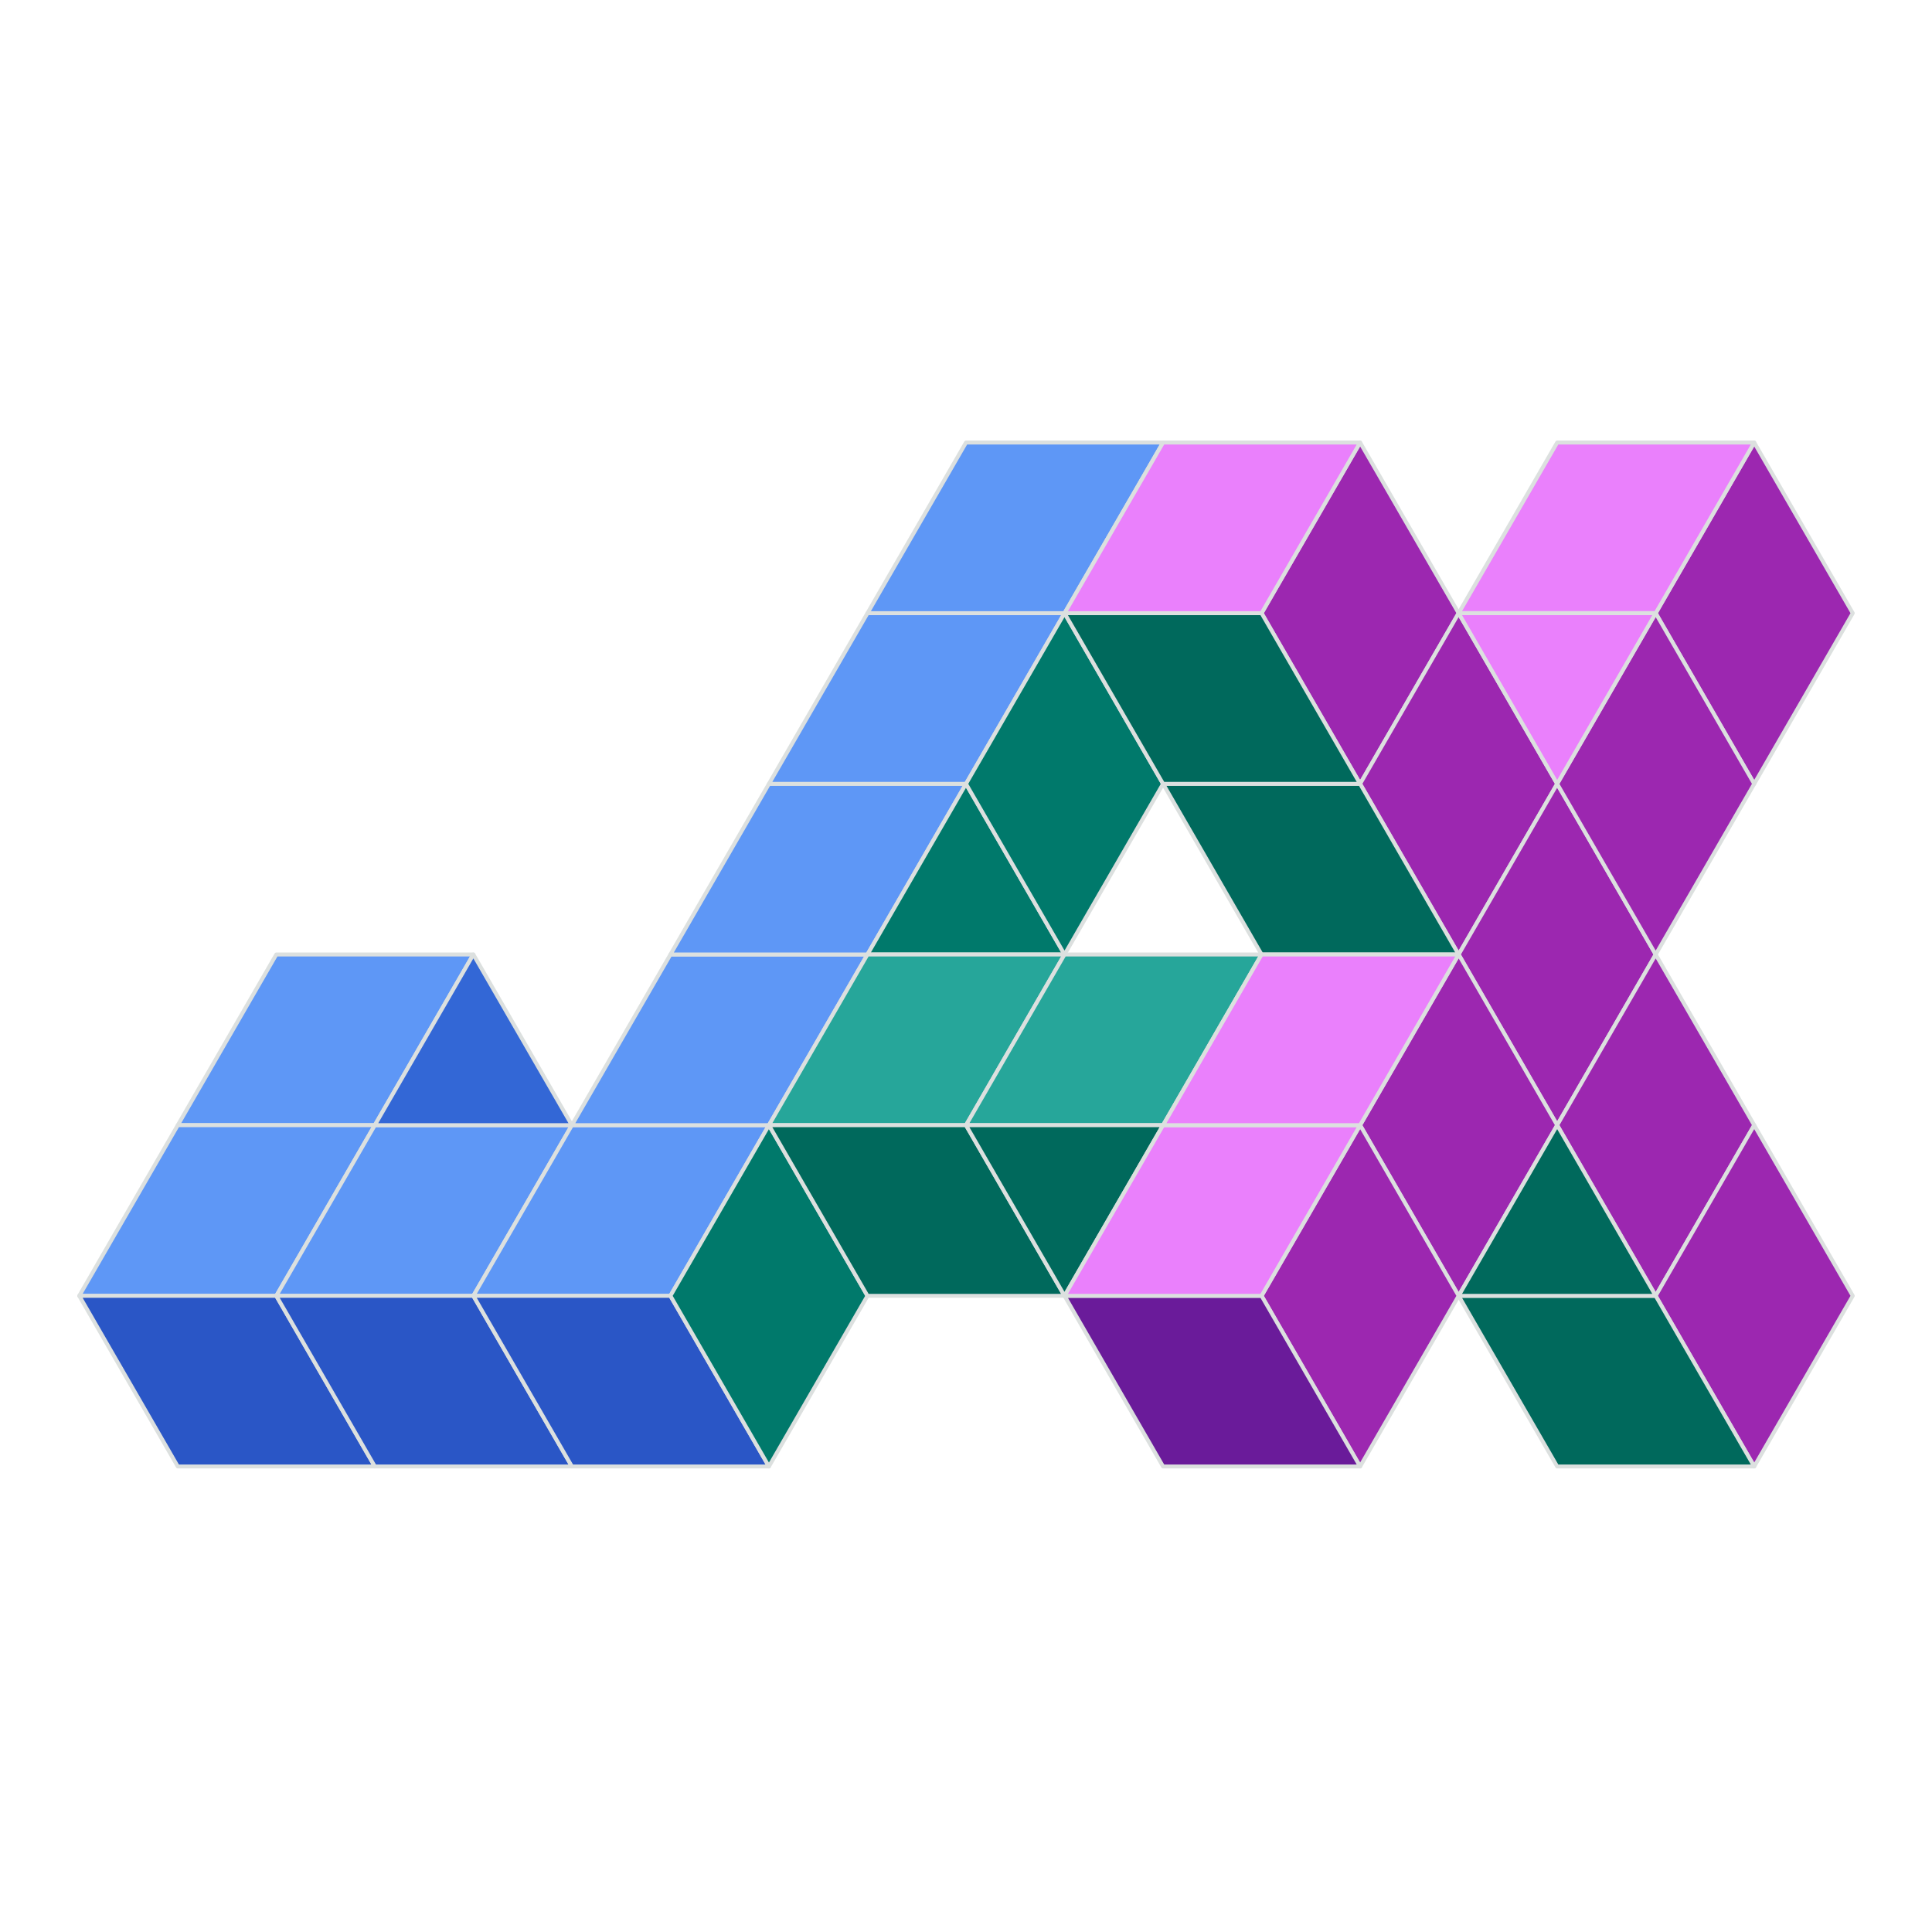 <svg xmlns="http://www.w3.org/2000/svg" width="92" height="92" fill="none" viewBox="0 0 100 100"><path fill="#5E97F6" stroke="#DCE0DF" stroke-linejoin="round" stroke-width=".204" d="M14.302 49.404L9.202 58.239H19.401L24.501 49.404H14.302Z"/><path fill="#5E97F6" stroke="#DCE0DF" stroke-linejoin="round" stroke-width=".204" d="M4.102 67.072L9.202 58.239H19.401L14.302 67.072H4.102Z"/><path fill="#5E97F6" stroke="#DCE0DF" stroke-linejoin="round" stroke-width=".204" d="M29.601 58.239H19.401L14.302 67.072H24.501L29.601 58.239Z"/><path fill="#5E97F6" stroke="#DCE0DF" stroke-linejoin="round" stroke-width=".204" d="M39.8 58.239H29.601L24.501 67.072H34.701L39.8 58.239Z"/><path fill="#5E97F6" stroke="#DCE0DF" stroke-linejoin="round" stroke-width=".204" d="M34.701 49.404L29.601 58.239H39.8L44.9 49.404H34.701Z"/><path fill="#5E97F6" stroke="#DCE0DF" stroke-linejoin="round" stroke-width=".204" d="M39.8 40.571L34.701 49.404H44.9L50 40.571H39.8Z"/><path fill="#5E97F6" stroke="#DCE0DF" stroke-linejoin="round" stroke-width=".204" d="M44.9 31.738L39.8 40.571H50L55.1 31.738H44.9Z"/><path fill="#5E97F6" stroke="#DCE0DF" stroke-linejoin="round" stroke-width=".204" d="M50 22.905L44.9 31.738H55.1L60.2 22.905H50Z"/><path fill="#2A56C6" stroke="#DCE0DF" stroke-linejoin="round" stroke-width=".204" d="M4.102 67.072L9.202 75.904H19.401L14.302 67.072H4.102Z"/><path fill="#2A56C6" stroke="#DCE0DF" stroke-linejoin="round" stroke-width=".204" d="M29.601 75.904H19.401L14.302 67.072H24.501L29.601 75.904Z"/><path fill="#2A56C6" stroke="#DCE0DF" stroke-linejoin="round" stroke-width=".204" d="M39.8 75.904H29.601L24.501 67.072H34.701L39.8 75.904Z"/><path fill="#00796B" stroke="#DCE0DF" stroke-linejoin="round" stroke-width=".204" d="M44.9 67.072L39.8 58.239L34.701 67.072L39.8 75.904L44.9 67.072Z"/><path fill="#00796B" stroke="#DCE0DF" stroke-linejoin="round" stroke-width=".204" d="M55.1 49.404L50 40.571L44.9 49.404H55.1Z"/><path fill="#00796B" stroke="#DCE0DF" stroke-linejoin="round" stroke-width=".204" d="M55.1 31.738L50 40.571L55.1 49.404L60.2 40.571L55.1 31.738Z"/><path fill="#3367D6" stroke="#DCE0DF" stroke-linejoin="round" stroke-width=".204" d="M29.601 58.239L24.501 49.404L19.401 58.239H29.601Z"/><path fill="#26A69A" stroke="#DCE0DF" stroke-linejoin="round" stroke-width=".204" d="M55.1 49.404H44.9L39.8 58.239H50L55.1 49.404Z"/><path fill="#26A69A" stroke="#DCE0DF" stroke-linejoin="round" stroke-width=".204" d="M65.299 49.404H55.1L50 58.239H60.2L65.299 49.404Z"/><path fill="#9C27B0" stroke="#DCE0DF" stroke-linejoin="round" stroke-width=".204" d="M75.499 31.738L70.399 22.905L65.299 31.738L70.399 40.571L75.499 31.738Z"/><path fill="#9C27B0" stroke="#DCE0DF" stroke-linejoin="round" stroke-width=".204" d="M80.599 40.571L75.499 31.738L70.399 40.571L75.499 49.404L80.599 40.571Z"/><path fill="#9C27B0" stroke="#DCE0DF" stroke-linejoin="round" stroke-width=".204" d="M85.698 49.404L80.599 40.571L75.499 49.404L80.599 58.239L85.698 49.404Z"/><path fill="#9C27B0" stroke="#DCE0DF" stroke-linejoin="round" stroke-width=".204" d="M90.798 58.239L85.698 49.404L80.599 58.239L85.698 67.072L90.798 58.239Z"/><path fill="#9C27B0" stroke="#DCE0DF" stroke-linejoin="round" stroke-width=".204" d="M95.898 67.072L90.798 58.239L85.698 67.072L90.798 75.904L95.898 67.072Z"/><path fill="#9C27B0" stroke="#DCE0DF" stroke-linejoin="round" stroke-width=".204" d="M90.798 22.905L85.698 31.738L90.798 40.571L95.898 31.738L90.798 22.905Z"/><path fill="#9C27B0" stroke="#DCE0DF" stroke-linejoin="round" stroke-width=".204" d="M80.599 40.571L85.698 31.738L90.798 40.571L85.698 49.404L80.599 40.571Z"/><path fill="#9C27B0" stroke="#DCE0DF" stroke-linejoin="round" stroke-width=".204" d="M75.499 49.404L70.399 58.239L75.499 67.072L80.599 58.239L75.499 49.404Z"/><path fill="#9C27B0" stroke="#DCE0DF" stroke-linejoin="round" stroke-width=".204" d="M70.399 75.904L65.299 67.072L70.399 58.239L75.499 67.072L70.399 75.904Z"/><path fill="#6A1B9A" stroke="#DCE0DF" stroke-linejoin="round" stroke-width=".204" d="M60.2 75.904L55.1 67.072H65.299L70.399 75.904H60.2Z"/><path fill="#00695C" stroke="#DCE0DF" stroke-linejoin="round" stroke-width=".204" d="M50 58.239H39.8L44.9 67.072H55.1L50 58.239Z"/><path fill="#00695C" stroke="#DCE0DF" stroke-linejoin="round" stroke-width=".204" d="M60.2 58.239H50L55.1 67.072L60.2 58.239Z"/><path fill="#00695C" stroke="#DCE0DF" stroke-linejoin="round" stroke-width=".204" d="M60.2 40.571L65.299 49.404H75.499L70.399 40.571H60.2Z"/><path fill="#00695C" stroke="#DCE0DF" stroke-linejoin="round" stroke-width=".204" d="M65.299 31.738H55.1L60.2 40.571H70.399L65.299 31.738Z"/><path fill="#00695C" stroke="#DCE0DF" stroke-linejoin="round" stroke-width=".204" d="M90.798 75.904L85.698 67.072H75.499L80.599 75.904H90.798Z"/><path fill="#00695C" stroke="#DCE0DF" stroke-linejoin="round" stroke-width=".204" d="M80.599 58.239L75.499 67.072H85.698L80.599 58.239Z"/><path fill="#EA80FC" stroke="#DCE0DF" stroke-linejoin="round" stroke-width=".204" d="M70.399 22.905H60.2L55.1 31.738H65.299L70.399 22.905Z"/><path fill="#EA80FC" stroke="#DCE0DF" stroke-linejoin="round" stroke-width=".204" d="M70.399 58.239H60.2L55.1 67.072H65.299L70.399 58.239Z"/><path fill="#EA80FC" stroke="#DCE0DF" stroke-linejoin="round" stroke-width=".204" d="M75.499 49.404H65.299L60.2 58.239H70.399L75.499 49.404Z"/><path fill="#EA80FC" stroke="#DCE0DF" stroke-linejoin="round" stroke-width=".204" d="M90.798 22.905H80.599L75.499 31.738H85.698L90.798 22.905Z"/><path fill="#EA80FC" stroke="#DCE0DF" stroke-linejoin="round" stroke-width=".204" d="M80.599 40.571L75.499 31.738H85.698L80.599 40.571Z"/></svg>